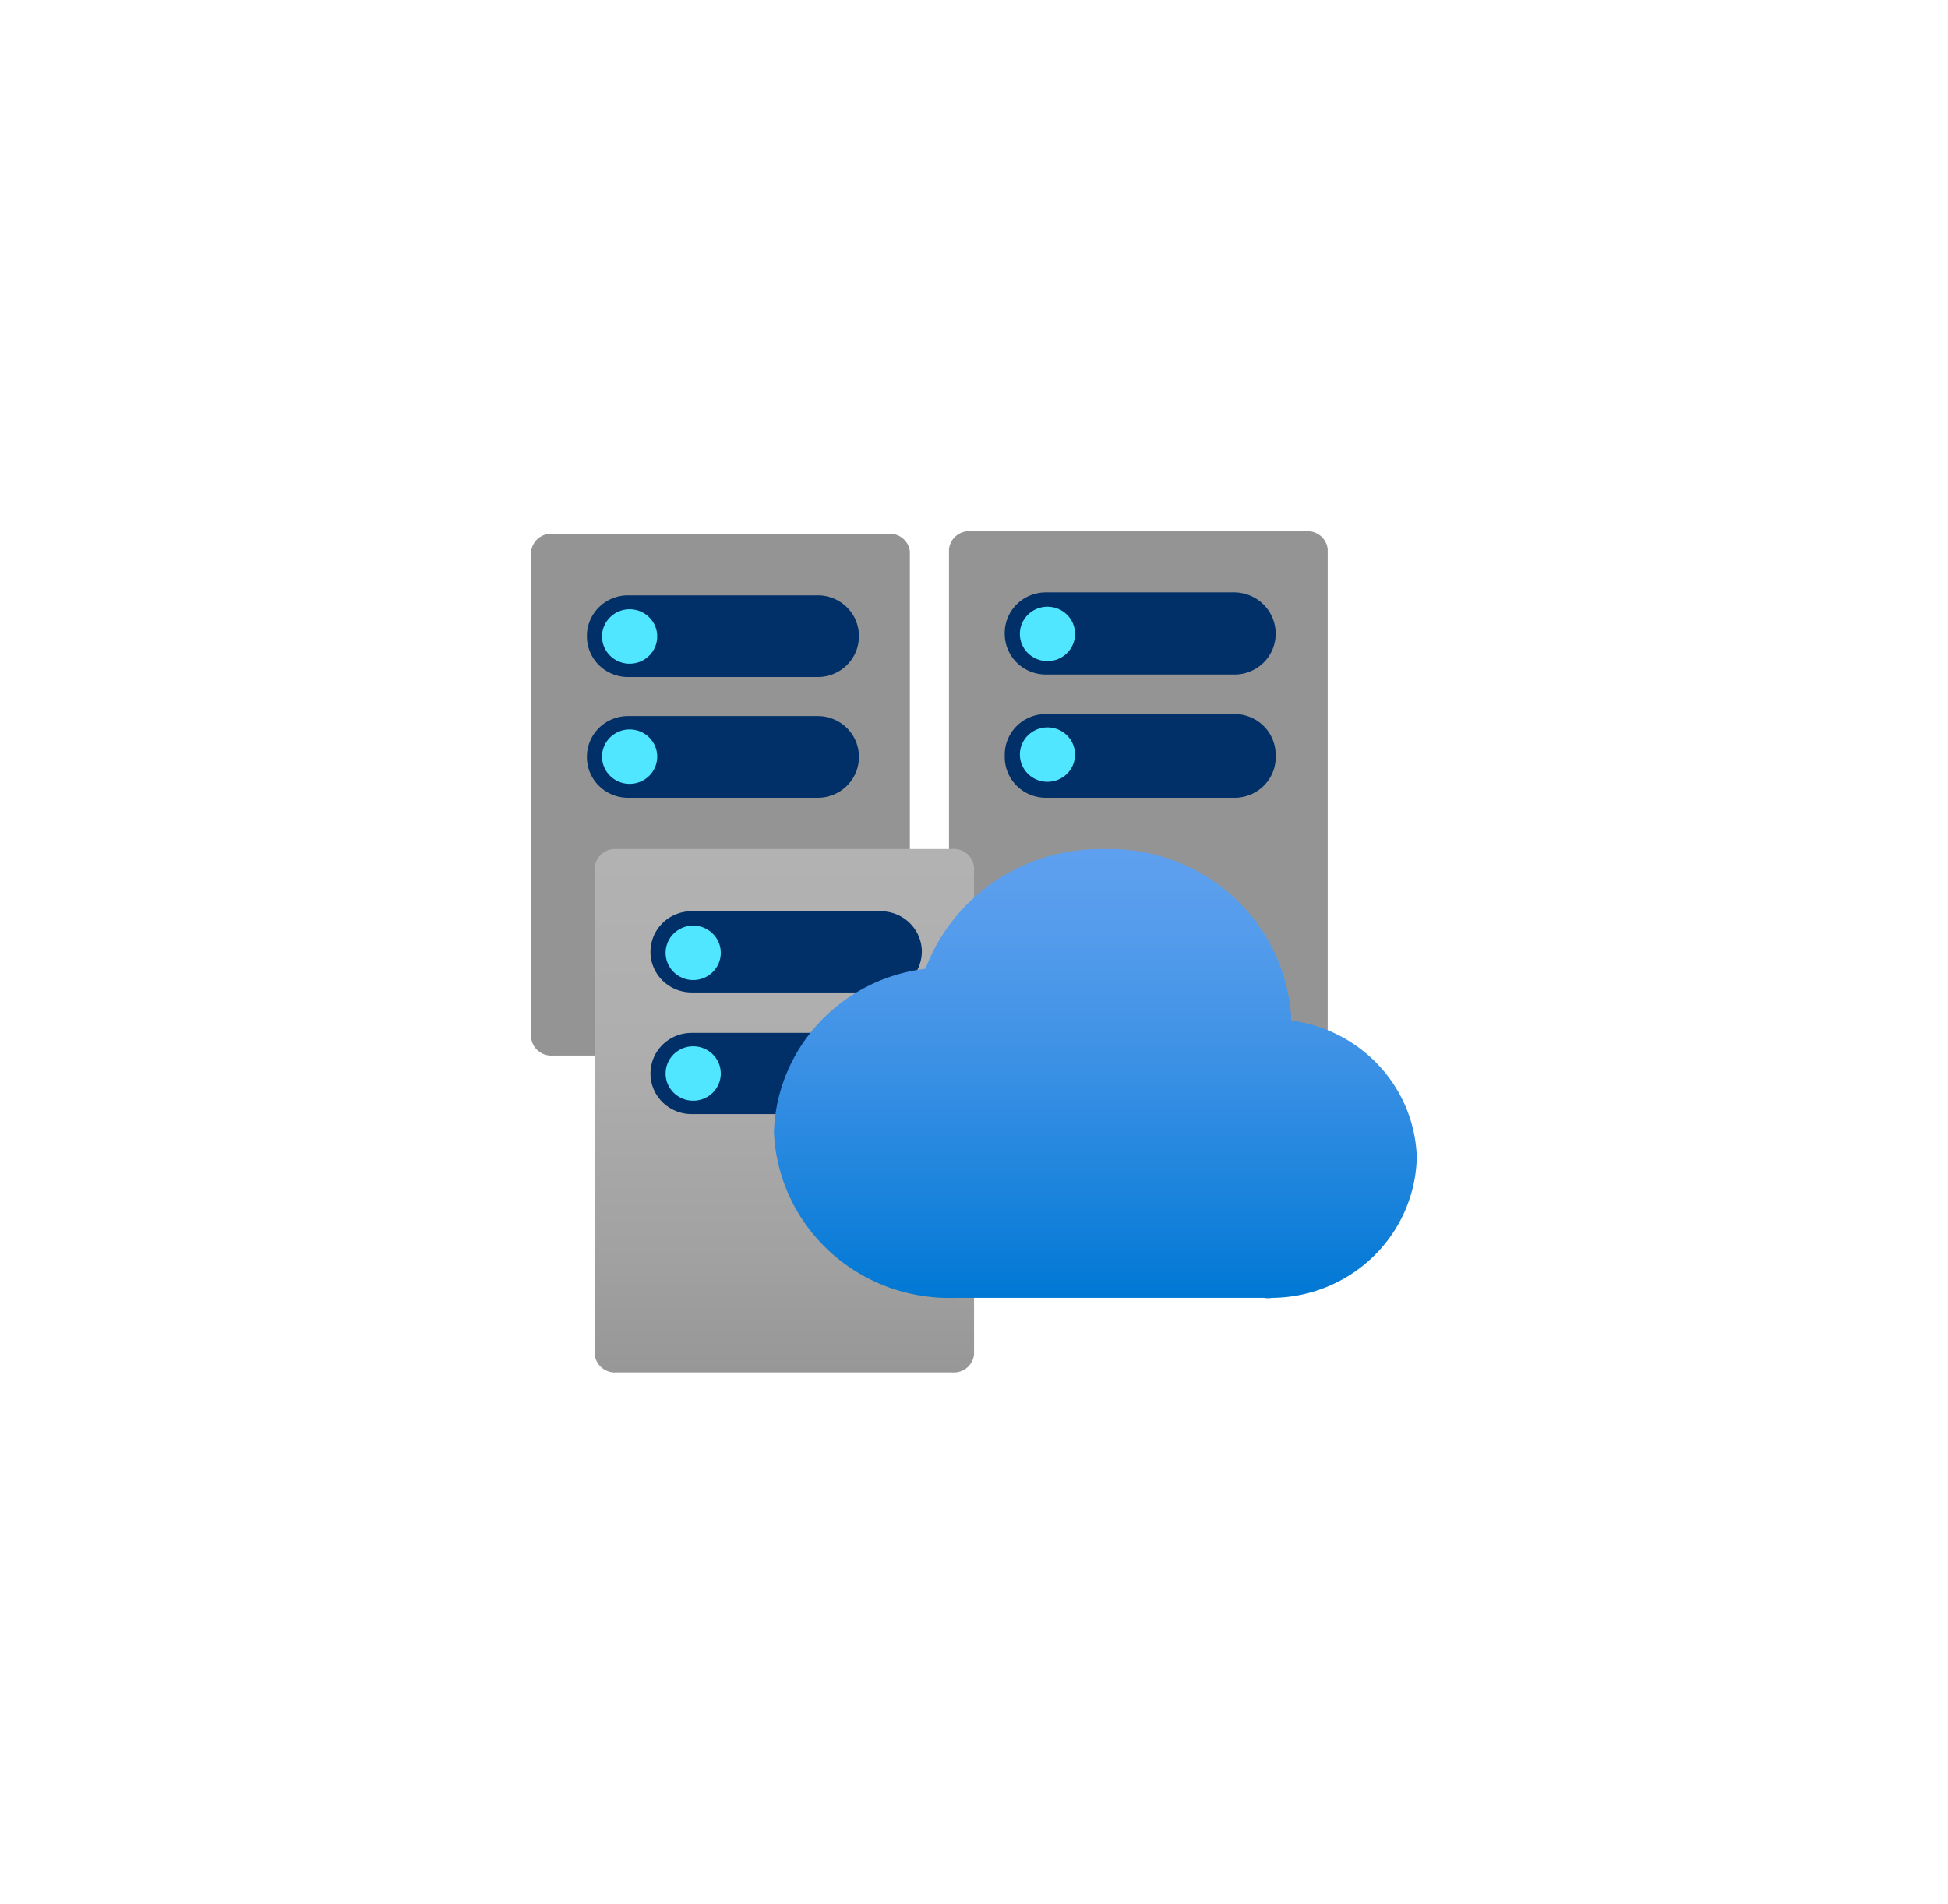 <?xml version="1.0" encoding="UTF-8" standalone="no"?>
<!DOCTYPE svg PUBLIC "-//W3C//DTD SVG 1.1//EN" "http://www.w3.org/Graphics/SVG/1.1/DTD/svg11.dtd">
<!-- Generated by Microsoft Visio, SVG Export Virtual Cluster.svg Page-1 -->
<svg xmlns="http://www.w3.org/2000/svg" xmlns:xlink="http://www.w3.org/1999/xlink" xmlns:ev="http://www.w3.org/2001/xml-events"
		width="1.732in" height="1.693in" viewBox="0 0 124.693 121.878" xml:space="preserve" color-interpolation-filters="sRGB"
		class="st6">
	<style type="text/css">
	<![CDATA[
		.st1 {fill:#949494;stroke:none;stroke-linecap:butt;stroke-width:34}
		.st2 {fill:#003067;stroke:none;stroke-linecap:butt;stroke-width:34}
		.st3 {fill:#50e6ff;stroke:none;stroke-linecap:butt;stroke-width:34}
		.st4 {fill:url(#grad0-22);stroke:none;stroke-linecap:butt;stroke-width:34}
		.st5 {fill:url(#grad0-32);stroke:none;stroke-linecap:butt;stroke-width:34}
		.st6 {fill:none;fill-rule:evenodd;font-size:12px;overflow:visible;stroke-linecap:square;stroke-miterlimit:3}
	]]>
	</style>

	<defs id="Patterns_And_Gradients">
		<linearGradient id="grad0-22" x1="0" y1="0" x2="1" y2="0" gradientTransform="rotate(90 0.5 0.5)">
			<stop offset="0" stop-color="#b3b2b3" stop-opacity="1"/>
			<stop offset="0.38" stop-color="#afaeaf" stop-opacity="1"/>
			<stop offset="0.76" stop-color="#a2a2a2" stop-opacity="1"/>
			<stop offset="1" stop-color="#979797" stop-opacity="1"/>
		</linearGradient>
		<linearGradient id="grad0-32" x1="0" y1="0" x2="1" y2="0" gradientTransform="rotate(-90 0.5 0.5)">
			<stop offset="0" stop-color="#0078d4" stop-opacity="1"/>
			<stop offset="0.16" stop-color="#1380da" stop-opacity="1"/>
			<stop offset="0.53" stop-color="#3c91e5" stop-opacity="1"/>
			<stop offset="0.82" stop-color="#559cec" stop-opacity="1"/>
			<stop offset="1" stop-color="#5ea0ef" stop-opacity="1"/>
		</linearGradient>
	</defs>
	<g>
		<title>Page-1</title>
		<g id="group8245-1" transform="translate(34,-34.016)">
			<title>Virtual Cluster.8245</title>
			<g id="group8246-2">
				<title>Icon-databases-127</title>
				<g id="shape8247-3" transform="translate(-2.81775E-13,-20.287)">
					<title>path4</title>
					<path d="M24.24 120.76 A1.301 1.282 0 0 1 22.84 121.88 L1.4 121.88 A1.301 1.282 0 0 1 0 120.76 L0 89.59
								 A1.301 1.282 0 0 1 1.4 88.47 L22.84 88.47 A1.301 1.282 0 0 1 24.24 89.59 L24.24 120.76 Z"
							class="st1"/>
				</g>
				<g id="shape8248-5" transform="translate(3.568,-36.793)">
					<title>path6</title>
					<path d="M0 119.25 A2.635 2.598 0 0 1 2.63 116.65 L14.77 116.65 A2.635 2.598 0 0 1 17.41 119.25 A2.635
								 2.598 0 0 1 14.77 121.88 L2.63 121.88 A2.635 2.598 0 0 1 0 119.28 L0 119.25 ZM0 111.55 A2.635
								 2.598 0 0 1 2.63 108.92 L14.77 108.92 A2.635 2.598 0 0 1 17.41 111.55 A2.635 2.598 0 0
								 1 14.77 114.15 L2.63 114.15 A2.635 2.598 0 0 1 -0 111.55 Z" class="st2"/>
				</g>
				<g id="shape8249-7" transform="translate(4.535,-45.375)">
					<title>circle8</title>
					<ellipse cx="1.767" cy="120.136" rx="1.767" ry="1.743" class="st3"/>
				</g>
				<g id="shape8250-9" transform="translate(4.535,-37.681)">
					<title>circle10</title>
					<ellipse cx="1.767" cy="120.136" rx="1.767" ry="1.743" class="st3"/>
				</g>
				<g id="shape8251-11" transform="translate(26.746,-20.419)">
					<title>path12</title>
					<path d="M24.24 120.73 A1.301 1.282 0 0 1 22.84 121.88 L1.4 121.88 A1.301 1.282 0 0 1 0 120.73 L0 89.59
								 A1.301 1.282 0 0 1 1.4 88.44 L22.84 88.44 A1.301 1.282 0 0 1 24.24 89.59 L24.24 120.73 Z"
							class="st1"/>
				</g>
				<g id="shape8252-13" transform="translate(30.314,-36.793)">
					<title>path14</title>
					<path d="M0 119.12 A2.635 2.598 0 0 1 2.63 116.52 L14.71 116.52 A2.635 2.598 0 0 1 17.34 119.12 A2.635
								 2.598 0 0 1 14.71 121.88 L2.63 121.88 A2.635 2.598 0 0 1 0 119.28 L0 119.12 ZM0 111.39 A2.635
								 2.598 0 0 1 2.63 108.73 L14.71 108.73 A2.668 2.63 0 0 1 17.34 111.32 A2.635 2.598 0 0
								 1 14.71 113.99 L2.63 113.99 A2.635 2.598 0 0 1 -0 111.39 Z" class="st2"/>
				</g>
				<g id="shape8253-15" transform="translate(31.281,-45.539)">
					<title>circle16</title>
					<ellipse cx="1.767" cy="120.136" rx="1.767" ry="1.743" class="st3"/>
				</g>
				<g id="shape8254-17" transform="translate(31.281,-37.813)">
					<title>circle18</title>
					<ellipse cx="1.767" cy="120.136" rx="1.767" ry="1.743" class="st3"/>
				</g>
				<g id="shape8255-19" transform="translate(4.069,0)">
					<title>path20</title>
					<path d="M24.28 120.73 A1.301 1.282 0 0 1 22.88 121.88 L1.4 121.88 A1.301 1.282 0 0 1 -0 120.73 L0 89.59
								 A1.301 1.282 0 0 1 1.4 88.37 L22.84 88.37 A1.301 1.282 0 0 1 24.28 89.59 L24.28 120.73 Z"
							class="st4"/>
				</g>
				<g id="shape8256-23" transform="translate(7.637,-16.539)">
					<title>path22</title>
					<path d="M0 119.28 A2.635 2.598 0 0 1 2.63 116.68 L14.71 116.68 A2.635 2.598 0 0 1 17.34 119.28 L17.37
								 119.28 A2.668 2.63 0 0 1 14.74 121.88 L2.63 121.88 A2.635 2.598 0 0 1 0 119.28 ZM0 111.49
								 A2.635 2.598 0 0 1 2.63 108.89 L14.71 108.89 A2.635 2.598 0 0 1 17.37 111.49 A2.668 2.63
								 0 0 1 14.74 114.09 L2.63 114.09 A2.635 2.598 0 0 1 0 111.49 Z" class="st2"/>
				</g>
				<g id="shape8257-25" transform="translate(8.604,-25.121)">
					<title>circle24</title>
					<ellipse cx="1.767" cy="120.136" rx="1.767" ry="1.743" class="st3"/>
				</g>
				<g id="shape8258-27" transform="translate(8.604,-17.394)">
					<title>circle26</title>
					<ellipse cx="1.767" cy="120.136" rx="1.767" ry="1.743" class="st3"/>
				</g>
				<g id="shape8259-29" transform="translate(15.54,-4.744)">
					<title>path28</title>
					<path d="M41.15 112.85 A9.238 9.108 -180 0 0 33.12 104.1 A11.639 11.475 -180 0 0 21.14 93.12 A11.939 11.771
								 -180 0 0 9.7 100.78 A11.038 10.883 -180 0 0 -0 111.23 A11.239 11.081 -180 0 0 11.61 121.85 L31.38
								 121.85 A1.334 1.315 -180 0 0 31.88 121.85 A9.338 9.207 -180 0 0 41.15 112.85 Z"
							class="st5"/>
				</g>
			</g>
		</g>
	</g>
</svg>
